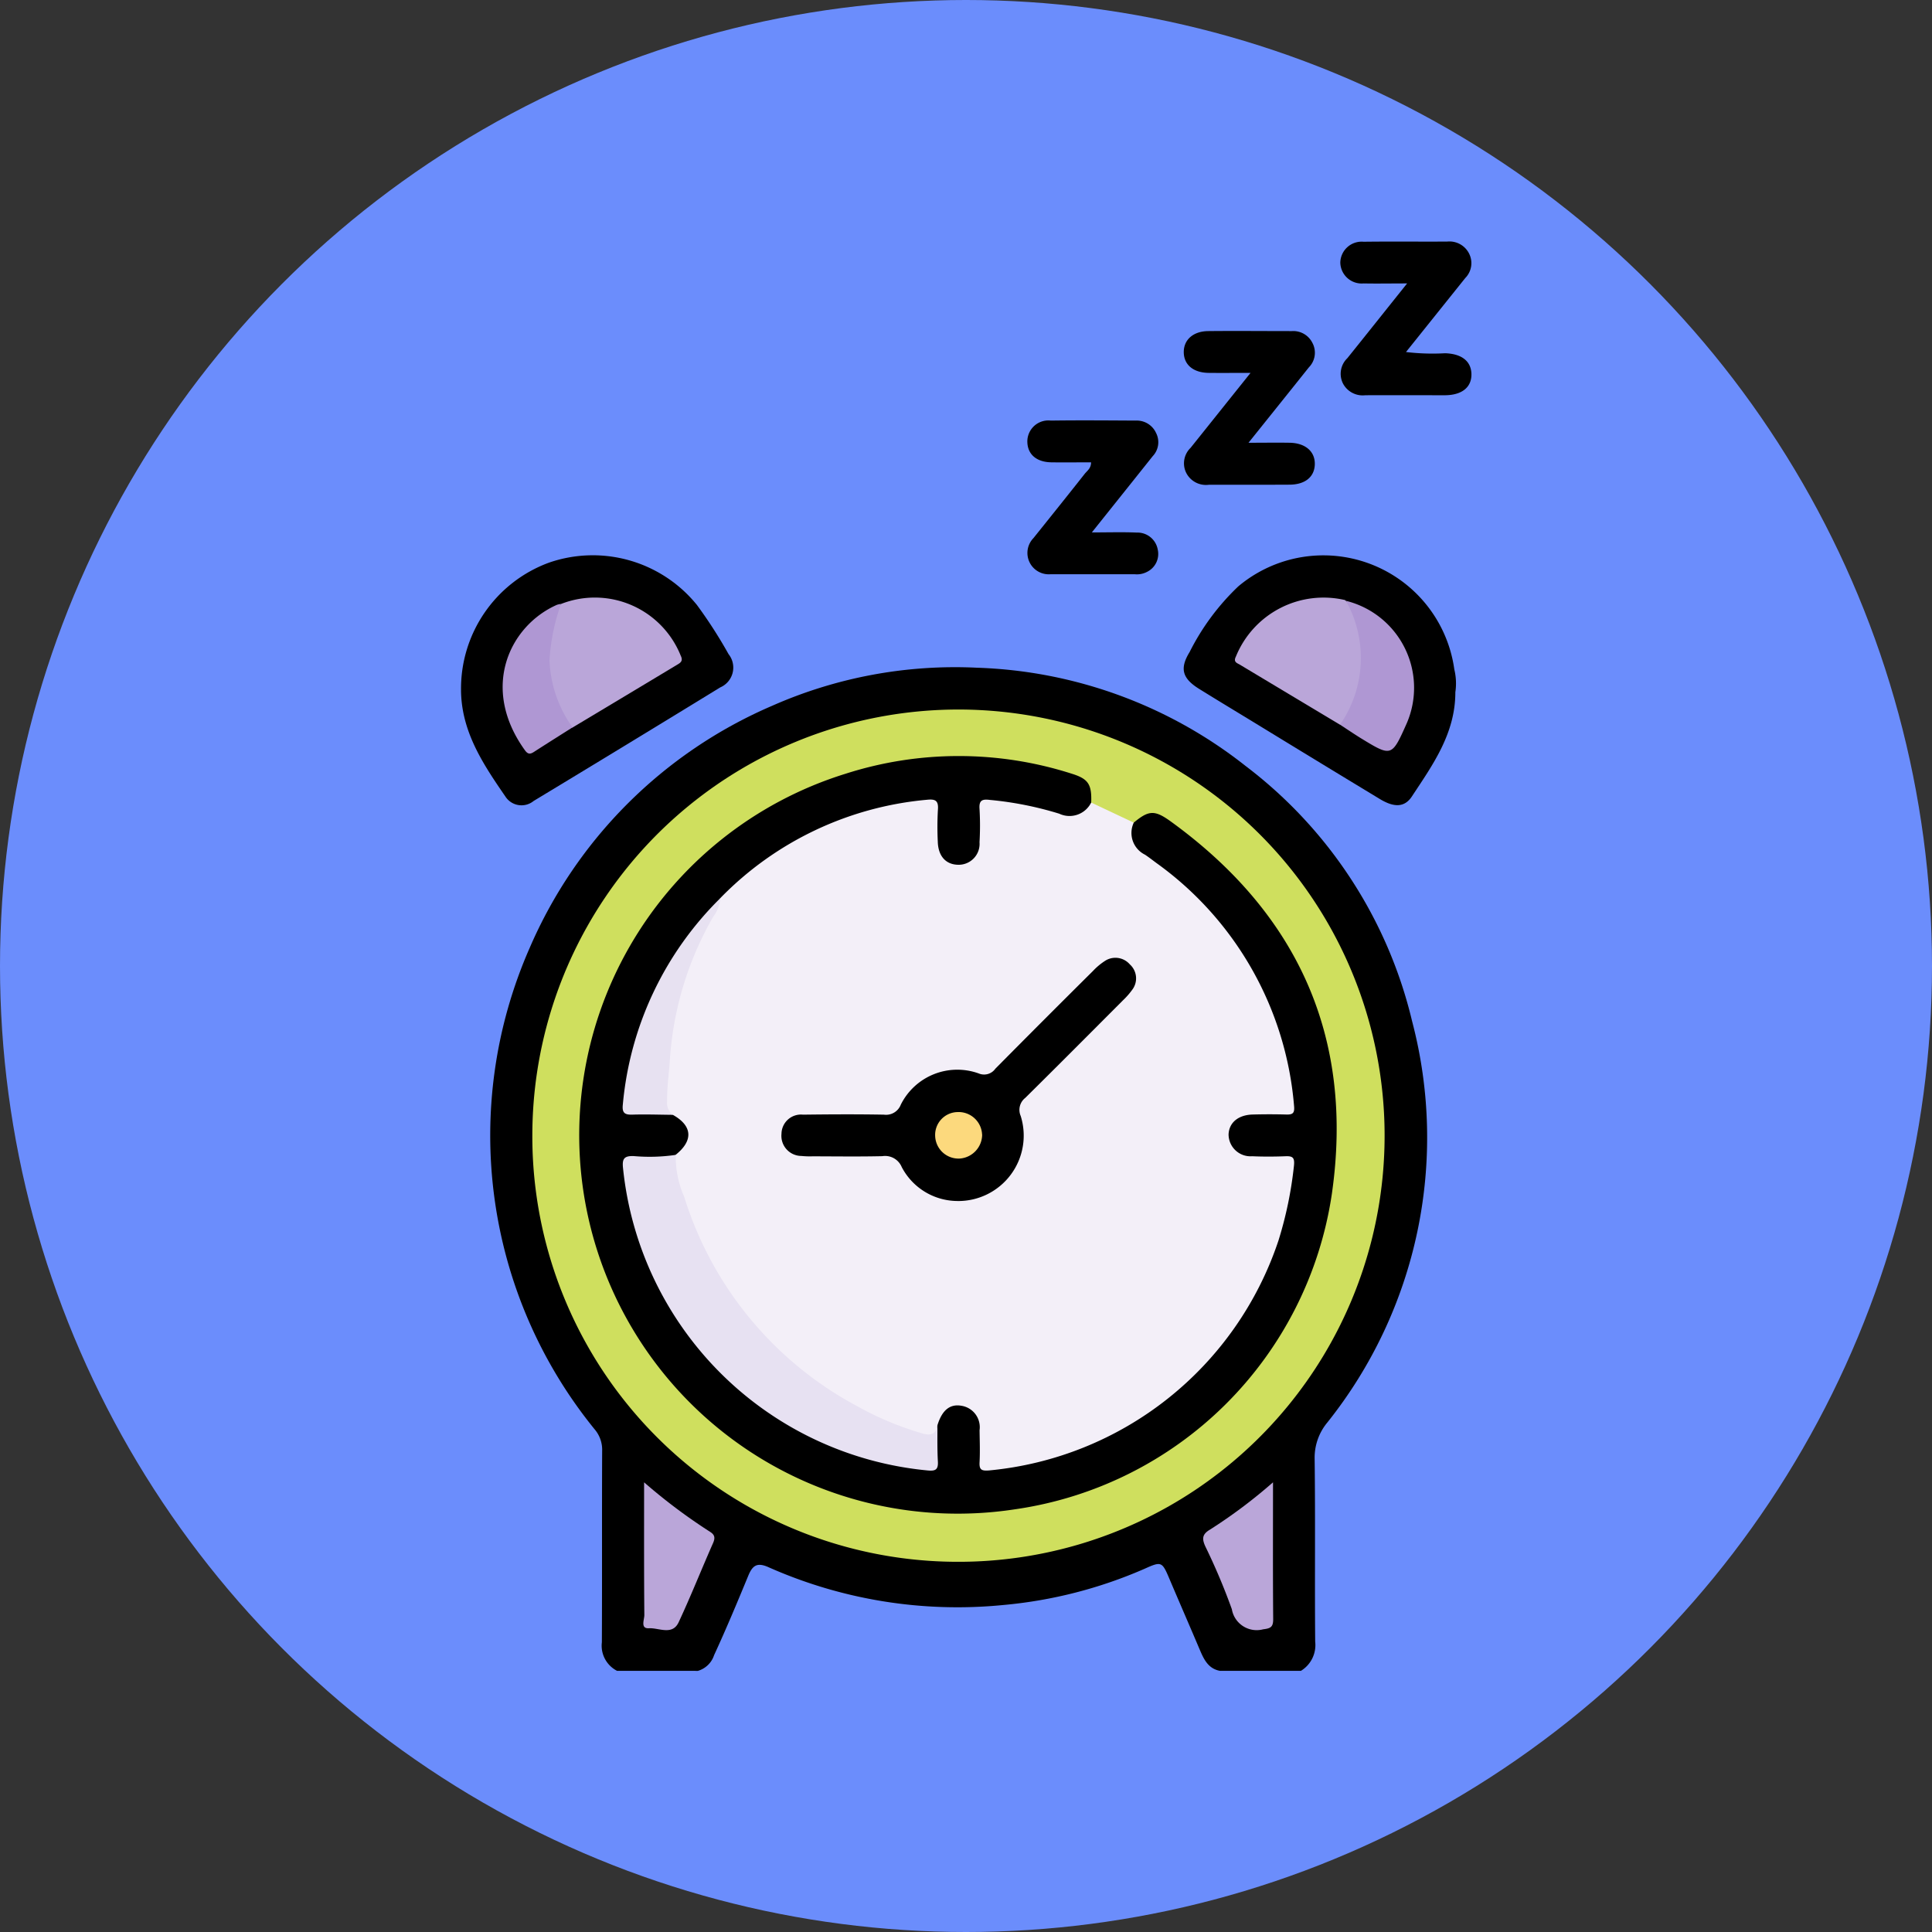 <svg xmlns="http://www.w3.org/2000/svg" xmlns:xlink="http://www.w3.org/1999/xlink" width="88" height="88" viewBox="0 0 88 88">
  <rect x="0" y="0" width="88" height="88" fill="#333333" stroke="none"/>
  <defs>
    <clipPath id="clip-path">
      <rect id="Rectángulo_43561" data-name="Rectángulo 43561" width="46.023" height="65.104" fill="none"/>
    </clipPath>
  </defs>
  <g id="Grupo_171351" data-name="Grupo 171351" transform="translate(-1071 -2414)">
    <circle id="Elipse_4787" data-name="Elipse 4787" cx="44" cy="44" r="44" transform="translate(1071 2414)" fill="#6b8dfc"/>
    <g id="Grupo_171350" data-name="Grupo 171350" transform="translate(1092 2425)">
      <g id="Grupo_171349" data-name="Grupo 171349" transform="translate(0 0)" clip-path="url(#clip-path)">
        <path id="Trazado_169165" data-name="Trazado 169165" d="M8.342,83.206a1.286,1.286,0,0,1-.692-1.3c.015-2.9,0-5.806.013-8.709a1.436,1.436,0,0,0-.335-.983A21.211,21.211,0,0,1,4.358,50.287a21.084,21.084,0,0,1,11.05-11.038,20.6,20.6,0,0,1,9.332-1.733,20.808,20.808,0,0,1,12.236,4.479,20.561,20.561,0,0,1,7.58,11.625A20.807,20.807,0,0,1,40.7,71.888a2.509,2.509,0,0,0-.584,1.658c.036,2.776,0,5.552.025,8.327a1.375,1.375,0,0,1-.649,1.333H35.8c-.535-.1-.733-.532-.916-.962-.463-1.091-.937-2.178-1.4-3.269-.32-.755-.362-.755-1.124-.413a20.683,20.683,0,0,1-6.426,1.646,21.2,21.2,0,0,1-10.716-1.732c-.511-.221-.711-.057-.9.4-.5,1.212-1.006,2.424-1.556,3.616a1.1,1.1,0,0,1-.738.716Z" transform="translate(-1.236 -18.102)"/>
        <path id="Trazado_169166" data-name="Trazado 169166" d="M76.012,33.844c0,1.878-1.027,3.3-1.98,4.745-.335.506-.813.508-1.461.115q-2.846-1.723-5.684-3.46c-.848-.517-1.7-1.03-2.542-1.553-.771-.478-.9-.927-.437-1.68a10.826,10.826,0,0,1,2.215-2.989A6.021,6.021,0,0,1,75.965,32.8a2.715,2.715,0,0,1,.047,1.04" transform="translate(-30.723 -13.311)"/>
        <path id="Trazado_169167" data-name="Trazado 169167" d="M0,33.793a6.109,6.109,0,0,1,4-5.821A6.1,6.1,0,0,1,10.746,29.9a21.354,21.354,0,0,1,1.439,2.237.982.982,0,0,1-.377,1.514q-4.241,2.6-8.5,5.173a.873.873,0,0,1-1.291-.206c-1.009-1.465-2-2.947-2.018-4.83" transform="translate(0 -13.342)"/>
        <path id="Trazado_169168" data-name="Trazado 169168" d="M80.47,1.91c-.756,0-1.37.012-1.983,0a.974.974,0,0,1-1.06-.948.973.973,0,0,1,1.06-.951c1.27-.016,2.541,0,3.812-.008a1,1,0,0,1,.993.545.965.965,0,0,1-.173,1.116l-2.7,3.37A10.209,10.209,0,0,0,82.2,5.09c.751.024,1.183.356,1.2.941.013.608-.431.969-1.214.972-1.207,0-2.415-.006-3.622,0a1.015,1.015,0,0,1-1.007-.519.984.984,0,0,1,.19-1.168c.884-1.1,1.764-2.206,2.727-3.411" transform="translate(-37.378 0)"/>
        <path id="Trazado_169169" data-name="Trazado 169169" d="M66.585,12.968c.717,0,1.3-.01,1.886,0,.723.015,1.163.41,1.139,1-.023.561-.445.905-1.149.909-1.228.008-2.456,0-3.684.005a1.007,1.007,0,0,1-1.037-.571.979.979,0,0,1,.212-1.111c.881-1.1,1.764-2.206,2.732-3.415-.715,0-1.315.007-1.915,0-.7-.011-1.122-.374-1.127-.94s.427-.956,1.112-.963c1.27-.013,2.541,0,3.811,0a.972.972,0,0,1,.935.534.949.949,0,0,1-.159,1.117c-.883,1.108-1.771,2.213-2.755,3.441" transform="translate(-30.723 -3.801)"/>
        <path id="Trazado_169170" data-name="Trazado 169170" d="M52.767,17.66c-.611,0-1.215.009-1.819,0-.661-.012-1.062-.357-1.083-.907a.958.958,0,0,1,1.071-.994c1.29-.018,2.581-.007,3.871,0a.964.964,0,0,1,.919.562.922.922,0,0,1-.153,1.061c-.891,1.119-1.785,2.237-2.771,3.471.764,0,1.406-.021,2.047.007a.939.939,0,0,1,.955.775.908.908,0,0,1-.483,1.012.986.986,0,0,1-.551.112c-1.29,0-2.581,0-3.871,0a.972.972,0,0,1-.756-1.648c.78-.973,1.561-1.945,2.333-2.925.11-.14.29-.247.291-.523" transform="translate(-24.07 -7.602)"/>
        <path id="Trazado_169171" data-name="Trazado 169171" d="M6.278,60.56A19.41,19.41,0,1,1,25.637,80.012,19.382,19.382,0,0,1,6.278,60.56" transform="translate(-3.031 -19.874)" fill="#cfdf5e"/>
        <path id="Trazado_169172" data-name="Trazado 169172" d="M68.534,109.269c0,2.169-.009,4.2.008,6.23,0,.361-.114.422-.458.464a1.147,1.147,0,0,1-1.425-.916,28.43,28.43,0,0,0-1.206-2.856c-.162-.352-.147-.558.206-.767a23.263,23.263,0,0,0,2.874-2.156" transform="translate(-31.55 -52.75)" fill="#baa6d9"/>
        <path id="Trazado_169173" data-name="Trazado 169173" d="M16.082,109.263a25.543,25.543,0,0,0,3,2.252c.222.138.249.277.141.521-.53,1.2-1.012,2.418-1.564,3.6-.288.619-.9.25-1.356.276-.4.023-.206-.394-.208-.6-.018-1.969-.011-3.938-.011-6.057" transform="translate(-7.746 -52.747)" fill="#baa6d9"/>
        <path id="Trazado_169174" data-name="Trazado 169174" d="M72.932,37.129Q70.656,35.765,68.38,34.4c-.129-.078-.317-.118-.188-.373A4.31,4.31,0,0,1,73.15,31.45c.019,0,.034.024.051.037a3.364,3.364,0,0,1,.821,2.377,4.95,4.95,0,0,1-.612,2.8c-.111.2-.222.411-.478.469" transform="translate(-32.899 -15.121)" fill="#baa6d9"/>
        <path id="Trazado_169175" data-name="Trazado 169175" d="M77.4,37.283a5.339,5.339,0,0,0,.269-5.642,4.081,4.081,0,0,1,2.773,5.571c-.688,1.543-.689,1.544-2.093.688-.322-.2-.634-.412-.95-.618" transform="translate(-37.363 -15.275)" fill="#af97d3"/>
        <path id="Trazado_169176" data-name="Trazado 169176" d="M8.147,31.62A4.214,4.214,0,0,1,13.6,33.977c.132.268-.047.338-.2.433q-2.358,1.419-4.718,2.832a.242.242,0,0,1-.273-.107C7.241,35.594,7.11,32.93,8.147,31.62" transform="translate(-3.593 -15.11)" fill="#baa6d9"/>
        <path id="Trazado_169177" data-name="Trazado 169177" d="M6.325,31.918A9.134,9.134,0,0,0,5.8,34.492a5.6,5.6,0,0,0,1.05,3.048c-.586.371-1.173.74-1.756,1.116-.166.107-.273.12-.408-.066-2.062-2.851-.7-5.683,1.452-6.632a.973.973,0,0,1,.184-.041" transform="translate(-1.771 -15.409)" fill="#af97d3"/>
        <path id="Trazado_169178" data-name="Trazado 169178" d="M37.273,49.14l1.936.914c-.018.95.695,1.368,1.329,1.859a15.24,15.24,0,0,1,6.083,10.73c.085.754-.052.887-.82.908-.423.012-.847-.011-1.27.012a.747.747,0,0,0-.783.687c-.051.431.241.652.612.773a5.743,5.743,0,0,0,1.578.1c.689.028.771.113.7.793A15.162,15.162,0,0,1,42.7,74.686a15.465,15.465,0,0,1-9.332,4.973c-1.278.2-1.33.151-1.332-1.145,0-.233.009-.466-.009-.7-.035-.445-.145-.863-.649-.976-.52-.116-.768.233-.951.647-.268.677-.311.719-1.026.489A16.552,16.552,0,0,1,18.257,65.971a1.081,1.081,0,0,1-.021-.8,1.145,1.145,0,0,1,.111-.148c.622-.724.574-.985-.3-1.619-.421-.474-.264-1.052-.238-1.58a17.717,17.717,0,0,1,1.438-6.327,15.489,15.489,0,0,0,1.008-2.04,11.521,11.521,0,0,1,3.407-2.69,15.346,15.346,0,0,1,5.747-1.881c.873-.1,1.053.051,1.066.935.006.38-.019.761.016,1.141.041.449.241.782.741.781s.715-.32.777-.763a11.121,11.121,0,0,0,.027-1.267c.02-.754.188-.909.912-.828a10.9,10.9,0,0,1,2.241.406,2.123,2.123,0,0,0,2.087-.147" transform="translate(-8.572 -23.586)" fill="#f3eff8"/>
        <path id="Trazado_169179" data-name="Trazado 169179" d="M26.734,75.792c.209-.682.567-.983,1.1-.885a.988.988,0,0,1,.819,1.114c.007.487.025.976,0,1.461-.019.351.1.392.43.37A15.414,15.414,0,0,0,42.267,67.381a17.669,17.669,0,0,0,.706-3.408c.036-.354-.04-.446-.378-.433-.507.02-1.017.023-1.524,0a1,1,0,0,1-1.076-1c.025-.533.441-.882,1.1-.9.508-.013,1.017-.014,1.525,0,.3.009.392-.061.357-.4A15.144,15.144,0,0,0,36.7,50.178c-.17-.126-.337-.257-.513-.374a1.1,1.1,0,0,1-.509-1.461c.675-.559.942-.589,1.682-.053,5.8,4.2,8.363,9.862,7.338,16.974A17.034,17.034,0,0,1,30.249,79.624a17.238,17.238,0,0,1-7.7-33.506,16.874,16.874,0,0,1,10.308,0c.748.233.91.48.881,1.309a1.1,1.1,0,0,1-1.455.511,15.548,15.548,0,0,0-3.161-.628c-.342-.044-.5.012-.471.406a13.217,13.217,0,0,1,0,1.522.952.952,0,0,1-.971,1.026c-.563-.008-.912-.393-.93-1.052a13.718,13.718,0,0,1,.006-1.459c.034-.423-.13-.49-.507-.449a15,15,0,0,0-9.4,4.474c-.611,1.038-1.488,1.879-2.116,2.912A15.617,15.617,0,0,0,12.6,60.933c-.053.421.1.582.516.578a4.067,4.067,0,0,1,1.564.143c.9.5.942,1.176.127,1.824-.475.4-1.045.248-1.583.271-.618.026-.667.067-.583.663a15.017,15.017,0,0,0,8.227,11.722,14.238,14.238,0,0,0,4.7,1.49c.89.129.99.047,1.023-.833.013-.339.132-.661.14-1" transform="translate(-5.035 -21.875)"/>
        <path id="Trazado_169180" data-name="Trazado 169180" d="M36.218,74.156a2.875,2.875,0,0,1-2.529-1.549.819.819,0,0,0-.884-.493c-1.059.024-2.118.009-3.177.007a3.675,3.675,0,0,1-.507-.017.916.916,0,0,1-.907-1.013.887.887,0,0,1,.977-.868c1.228-.015,2.456-.022,3.684,0a.719.719,0,0,0,.773-.455A2.876,2.876,0,0,1,37.2,68.347a.627.627,0,0,0,.754-.216q2.212-2.235,4.445-4.45a2.885,2.885,0,0,1,.53-.448.868.868,0,0,1,1.152.146.856.856,0,0,1,.106,1.159,3.393,3.393,0,0,1-.417.475c-1.481,1.484-2.96,2.971-4.451,4.445a.692.692,0,0,0-.211.821,2.98,2.98,0,0,1-2.891,3.878" transform="translate(-13.618 -30.452)"/>
        <path id="Trazado_169181" data-name="Trazado 169181" d="M28.576,92.746c0,.55-.011,1.1.02,1.648.022.381-.113.447-.471.412A15.406,15.406,0,0,1,14.258,81.065c-.049-.432.018-.6.5-.577a8.2,8.2,0,0,0,1.9-.056,4.42,4.42,0,0,0,.377,1.89,16.281,16.281,0,0,0,7.886,9.557,14.183,14.183,0,0,0,2.972,1.242c.386.111.614.034.689-.376" transform="translate(-6.877 -38.829)" fill="#e7e1f2"/>
        <path id="Trazado_169182" data-name="Trazado 169182" d="M16.518,67.688c-.612-.005-1.226-.028-1.837-.009-.354.012-.483-.075-.441-.458a15.1,15.1,0,0,1,4.447-9.408,1.722,1.722,0,0,1-.341.872A14.994,14.994,0,0,0,16.382,65.2c-.041.628-.136,1.252-.124,1.885a.658.658,0,0,0,.26.6" transform="translate(-6.871 -27.909)" fill="#e7e1f1"/>
        <path id="Trazado_169183" data-name="Trazado 169183" d="M43.891,77.687a1.1,1.1,0,0,1-1.017,1.092,1.064,1.064,0,0,1-1.124-1.033,1.04,1.04,0,0,1,1-1.083,1.072,1.072,0,0,1,1.138,1.025" transform="translate(-20.155 -37.009)" fill="#fcd97d"/>
      </g>
    </g>
  </g>
</svg>
